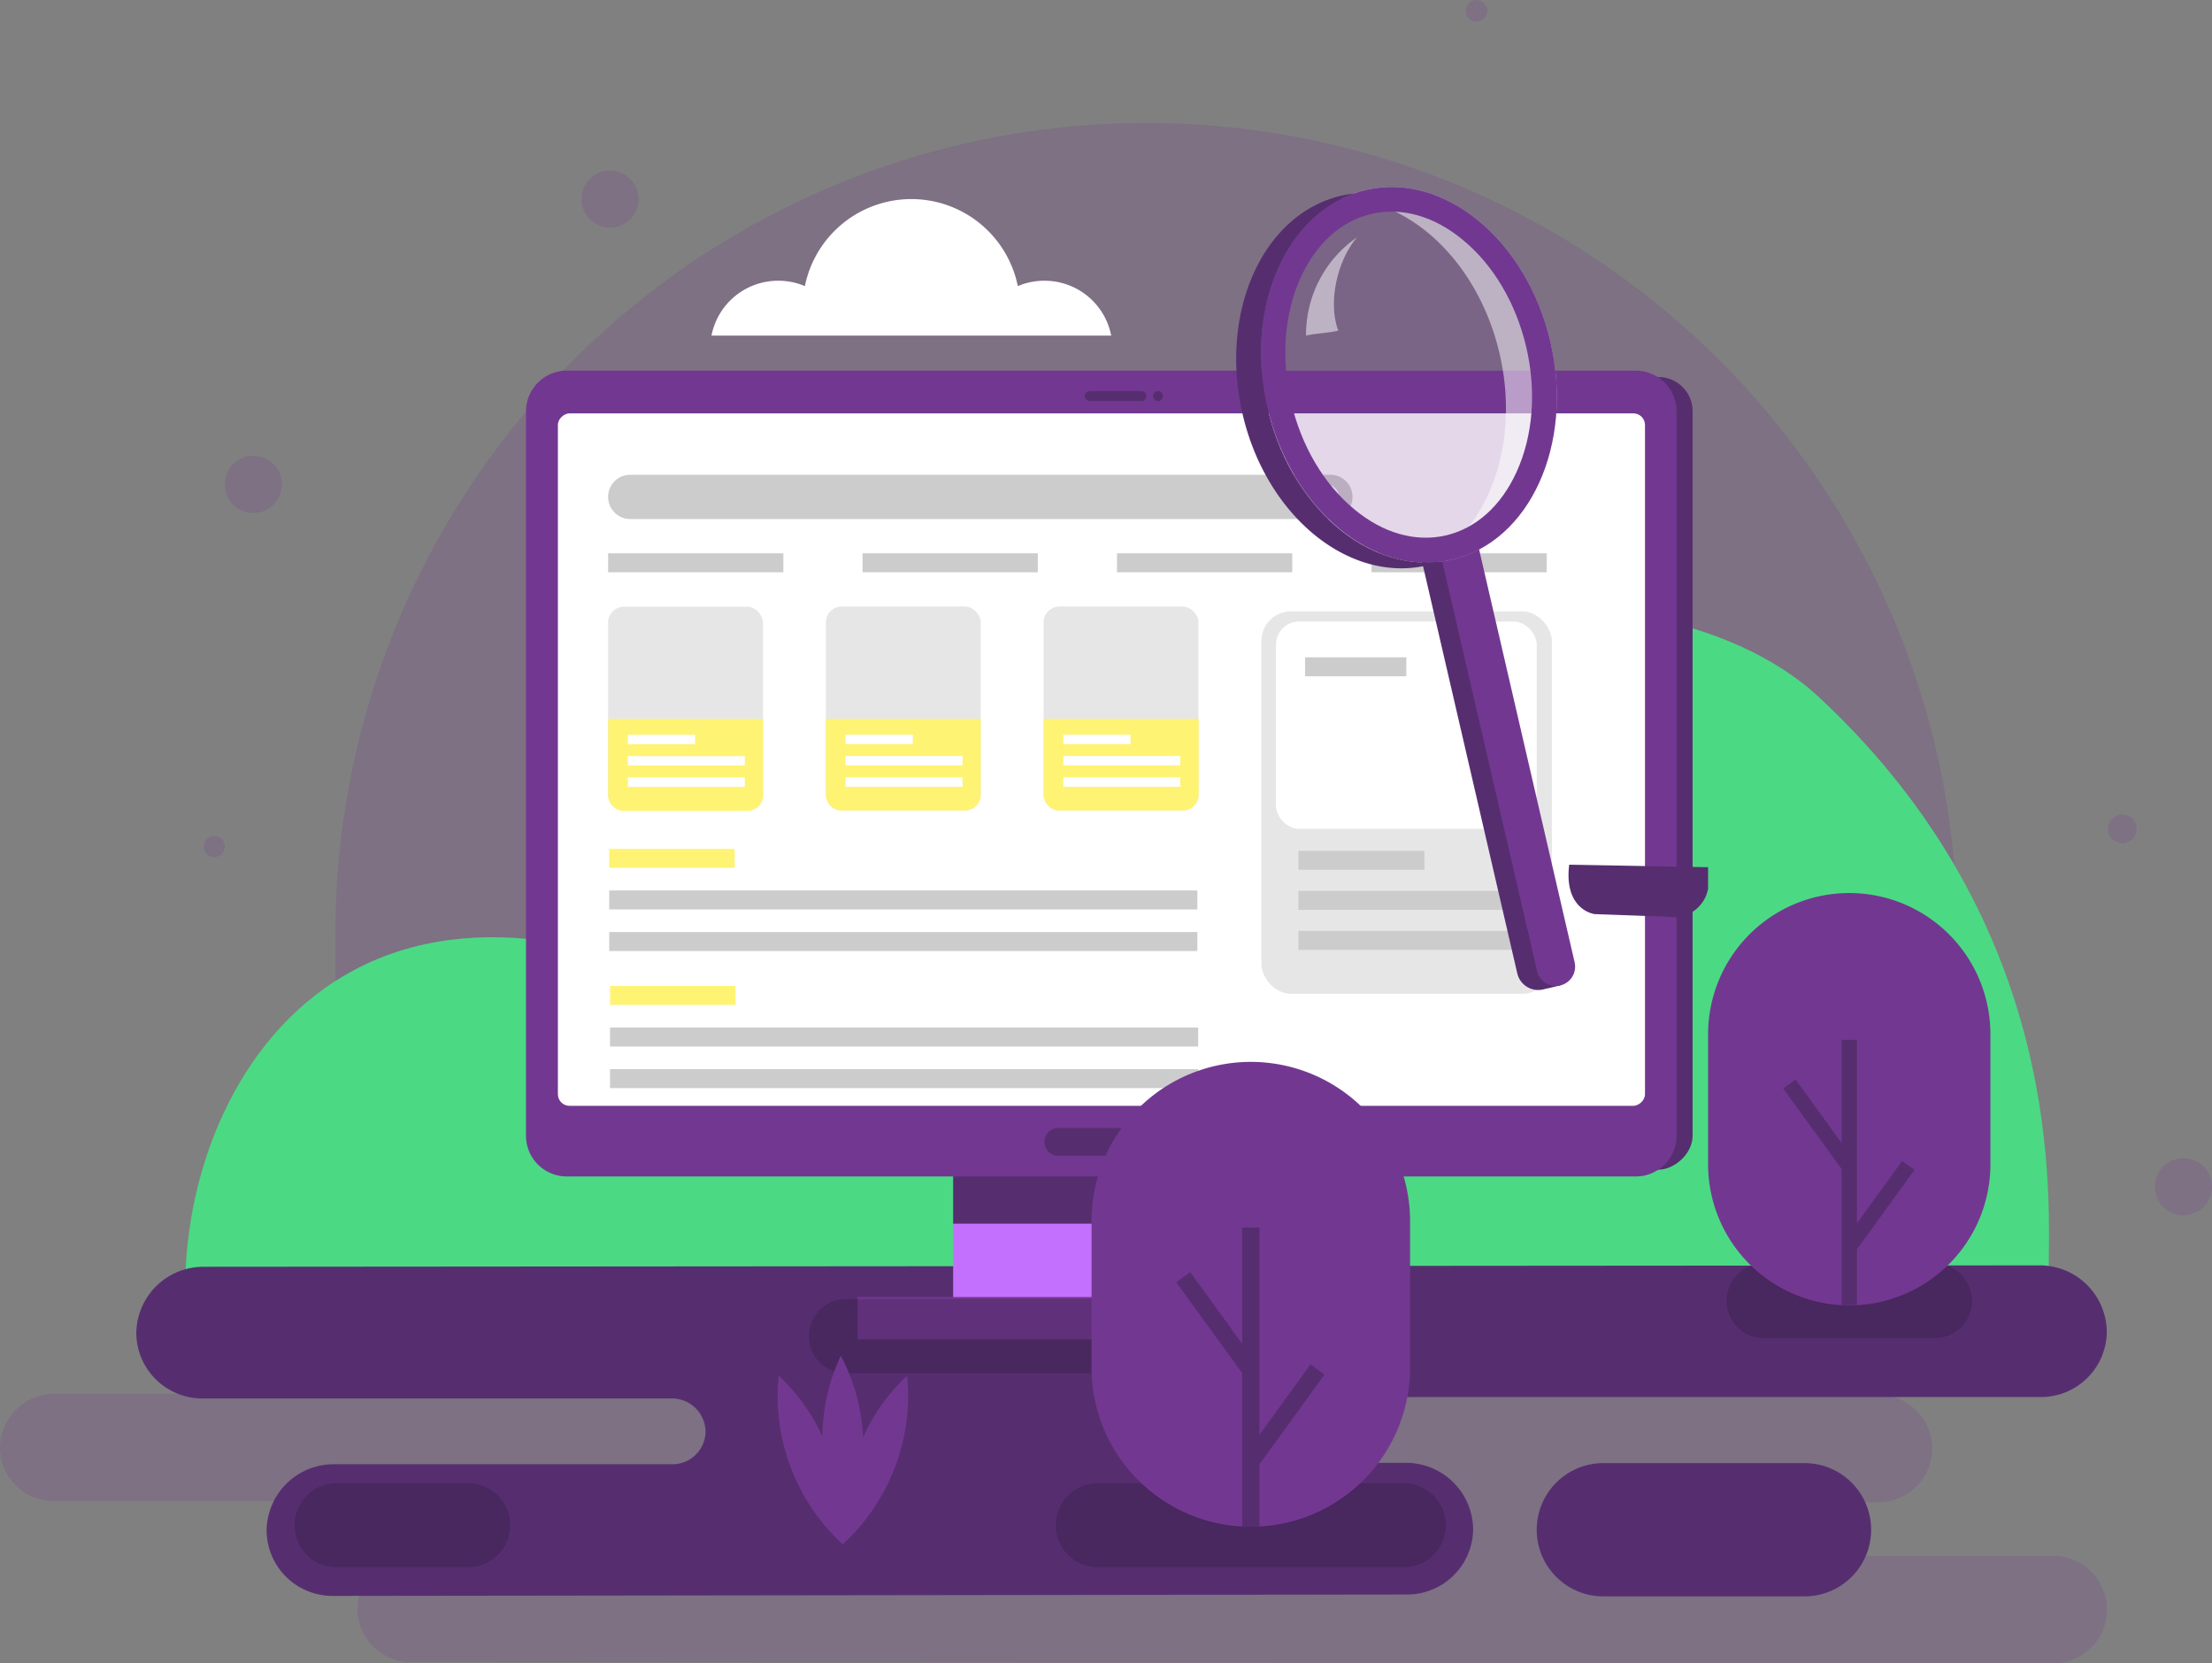 <svg xmlns="http://www.w3.org/2000/svg" viewBox="0 0 411.88 309.62"><rect x="0" y="0" width="411.88" height="309.62" fill="#808080" stroke="none"/><defs><style>.cls-1{opacity:0.2;}.cls-2{fill:#723891;}.cls-3{fill:#fff;}.cls-4{fill:#4cd984;}.cls-5{fill:#562e70;}.cls-6{opacity:0.15;}.cls-7{fill:#c470ff;}.cls-8{fill:#ccc;}.cls-9{fill:#e6e6e6;}.cls-10{fill:#fff373;}.cls-11{opacity:0.5;}</style></defs><g id="Layer_2" data-name="Layer 2"><g id="OBJECTS"><g class="cls-1"><path class="cls-2" d="M213.45,22.89h0a151,151,0,0,1,151,151V225.1a0,0,0,0,1,0,0h-302a0,0,0,0,1,0,0V173.88A151,151,0,0,1,213.45,22.89Z"/></g><path class="cls-3" d="M132.48,62.47a12.63,12.63,0,0,1,12.39-10.21,12.43,12.43,0,0,1,5,1,20.23,20.23,0,0,1,39.65,0,12.48,12.48,0,0,1,5-1,12.64,12.64,0,0,1,12.39,10.21Z"/><path class="cls-4" d="M34.52,237.15c.09-1.94.22-3.87.44-5.8,2.4-21.94,14.26-45,37-53.49,24.52-9.09,52.41,1.57,74.82,14.3,13.72,7.79,29.55,16.84,45,12.34,16-4.68,22.64-21.21,28.63-35.3,9.25-21.76,23.92-43.92,48.23-52.23,22.13-7.56,53.46-2.65,70.1,12.85C385,172.9,381.47,223.2,381.47,237.15,381.47,238.44,34.52,237.15,34.52,237.15Z"/><g class="cls-1"><path class="cls-2" d="M392.29,299.63a10,10,0,0,0-10-10H342.56a5,5,0,0,1-5-5.15,5.13,5.13,0,0,1,5.2-4.84h7a10,10,0,0,0,10-10h0a10,10,0,0,0-10-10l-339.58-.19A10.18,10.18,0,0,0,0,269.63a10,10,0,0,0,10,9.8H92.68a5.14,5.14,0,0,1,5.2,4.84,5,5,0,0,1-5,5.15h-16a10.21,10.21,0,0,0-10.32,9.81,10,10,0,0,0,10,10.18l305.76.21a10,10,0,0,0,10-10Z"/></g><path class="cls-5" d="M37.92,235.81l341.83-.26a12.49,12.49,0,0,1,12.54,12.51,12.26,12.26,0,0,1-12.27,12H250.28a6.27,6.27,0,0,0-6.34,6,6.14,6.14,0,0,0,6.14,6.25h11.67a12.5,12.5,0,0,1,12.55,12.51,12.28,12.28,0,0,1-12.27,12l-200.12.26a12.27,12.27,0,0,1-12.27-12,12.49,12.49,0,0,1,12.54-12.51h63.05a6.14,6.14,0,0,0,6.14-6.25,6.27,6.27,0,0,0-6.34-6H37.65a12.27,12.27,0,0,1-12.27-12A12.49,12.49,0,0,1,37.92,235.81Z"/><path class="cls-5" d="M298.55,297.17H336a12.41,12.41,0,0,0,12.41-12.4h0A12.41,12.41,0,0,0,336,272.36H298.55a12.41,12.41,0,0,0-12.41,12.41h0A12.41,12.41,0,0,0,298.55,297.17Z"/><g class="cls-6"><path d="M360.26,249.09H328.41a6.92,6.92,0,0,1-6.92-6.92h0a6.92,6.92,0,0,1,6.92-6.93h31.85a6.93,6.93,0,0,1,6.93,6.93h0A6.92,6.92,0,0,1,360.26,249.09Z"/></g><path class="cls-2" d="M344.34,243h0a26.29,26.29,0,0,1-26.29-26.29V192.53a26.29,26.29,0,0,1,26.29-26.29h0a26.28,26.28,0,0,1,26.28,26.29v24.14A26.28,26.28,0,0,1,344.34,243Z"/><rect class="cls-5" x="342.91" y="193.56" width="2.86" height="49.39"/><rect class="cls-5" x="337.33" y="199.98" width="2.86" height="19" transform="translate(-58.45 238.84) rotate(-35.96)"/><rect class="cls-5" x="340.85" y="222.92" width="18.27" height="2.86" transform="translate(-37.14 375.88) rotate(-54.04)"/><rect class="cls-7" x="177.48" y="197.9" width="54.15" height="46.02"/><rect class="cls-5" x="228.96" y="213.94" width="7.89" height="29.98" transform="translate(465.82 457.86) rotate(180)"/><rect class="cls-5" x="215.54" y="241.44" width="21.31" height="7.9"/><rect class="cls-2" x="159.69" y="241.44" width="55.84" height="7.9"/><rect class="cls-5" x="177.48" y="210.66" width="59.37" height="17.13"/><rect class="cls-5" x="135.49" y="38.06" width="147.56" height="211.8" rx="6.36" transform="translate(65.31 353.23) rotate(-90)"/><rect class="cls-2" x="131.28" y="38.06" width="147.56" height="211.8" rx="6.36" transform="translate(61.1 349.02) rotate(-90)"/><path class="cls-2" d="M304.6,219H105.52a7.59,7.59,0,0,1-7.58-7.58V76.54A7.59,7.59,0,0,1,105.52,69H304.6a7.59,7.59,0,0,1,7.58,7.58V211.38A7.59,7.59,0,0,1,304.6,219ZM105.52,71.4a5.14,5.14,0,0,0-5.14,5.14V211.38a5.14,5.14,0,0,0,5.14,5.14H304.6a5.14,5.14,0,0,0,5.14-5.14V76.54a5.14,5.14,0,0,0-5.14-5.14Z"/><path class="cls-5" d="M212.05,215.16h-15a2.59,2.59,0,0,1-2.59-2.59h0a2.59,2.59,0,0,1,2.59-2.59h15a2.59,2.59,0,0,1,2.59,2.59h0A2.59,2.59,0,0,1,212.05,215.16Z"/><path class="cls-5" d="M212.52,74.66H202.9a.93.93,0,0,1-.92-.93h0a.92.92,0,0,1,.92-.92h9.62a.93.93,0,0,1,.93.92h0A.93.93,0,0,1,212.52,74.66Z"/><path class="cls-5" d="M216.56,73.74a.93.93,0,1,1-.93-.93A.93.93,0,0,1,216.56,73.74Z"/><rect class="cls-3" x="140.64" y="40.19" width="128.9" height="202.42" rx="2.16" transform="translate(63.69 346.49) rotate(-90)"/><path class="cls-8" d="M247.72,96.62H117.35a4.12,4.12,0,0,1-4.12-4.12h0a4.11,4.11,0,0,1,4.12-4.12H247.72a4.11,4.11,0,0,1,4.12,4.12h0A4.12,4.12,0,0,1,247.72,96.62Z"/><rect class="cls-8" x="113.23" y="103" width="32.63" height="3.53"/><rect class="cls-8" x="160.61" y="103" width="32.63" height="3.53"/><rect class="cls-8" x="255.38" y="103" width="32.63" height="3.53"/><rect class="cls-8" x="207.99" y="103" width="32.63" height="3.53"/><path class="cls-3" d="M249.29,92.5A2.32,2.32,0,1,1,247,90.18,2.31,2.31,0,0,1,249.29,92.5Z"/><rect class="cls-9" x="113.23" y="112.94" width="28.84" height="37.96" rx="2.94"/><path class="cls-10" d="M113.23,133.83V148a2.94,2.94,0,0,0,2.94,2.94h23a2.93,2.93,0,0,0,2.94-2.94V133.83Z"/><rect class="cls-3" x="116.91" y="136.77" width="12.51" height="1.77"/><rect class="cls-3" x="116.91" y="140.74" width="21.77" height="1.77"/><rect class="cls-3" x="116.91" y="144.71" width="21.77" height="1.77"/><rect class="cls-9" x="153.78" y="112.91" width="28.84" height="37.96" rx="2.94"/><path class="cls-10" d="M153.78,133.81v14.12a2.93,2.93,0,0,0,2.94,2.94h22.95a2.94,2.94,0,0,0,2.94-2.94V133.81Z"/><rect class="cls-3" x="157.45" y="136.75" width="12.51" height="1.77"/><rect class="cls-3" x="157.45" y="140.72" width="21.77" height="1.77"/><rect class="cls-3" x="157.45" y="144.69" width="21.77" height="1.77"/><rect class="cls-9" x="194.32" y="112.91" width="28.84" height="37.96" rx="2.94"/><path class="cls-10" d="M194.32,133.81v14.12a2.94,2.94,0,0,0,2.94,2.94h23a2.94,2.94,0,0,0,2.94-2.94V133.81Z"/><rect class="cls-3" x="198" y="136.75" width="12.51" height="1.77"/><rect class="cls-3" x="198" y="140.72" width="21.77" height="1.77"/><rect class="cls-3" x="198" y="144.69" width="21.77" height="1.77"/><rect class="cls-9" x="234.87" y="113.8" width="54.09" height="71.2" rx="5.52"/><rect class="cls-8" x="241.77" y="158.39" width="23.46" height="3.53"/><rect class="cls-8" x="241.77" y="165.84" width="40.84" height="3.53"/><rect class="cls-8" x="241.77" y="173.29" width="40.84" height="3.53"/><rect class="cls-3" x="237.59" y="115.7" width="48.55" height="38.59" rx="4.3"/><rect class="cls-8" x="243.01" y="122.36" width="18.85" height="3.53"/><rect class="cls-10" x="113.44" y="158.02" width="23.36" height="3.53"/><rect class="cls-8" x="113.44" y="165.76" width="109.51" height="3.53"/><rect class="cls-8" x="113.44" y="173.5" width="109.51" height="3.53"/><rect class="cls-10" x="113.59" y="183.54" width="23.37" height="3.53"/><rect class="cls-8" x="113.59" y="191.28" width="109.51" height="3.53"/><rect class="cls-8" x="113.59" y="199.02" width="109.51" height="3.53"/><g class="cls-6"><path d="M245.89,255.65H157.56a6.92,6.92,0,0,1-6.93-6.92h0a6.93,6.93,0,0,1,6.93-6.93h88.33a6.92,6.92,0,0,1,6.92,6.93h0A6.92,6.92,0,0,1,245.89,255.65Z"/></g><g class="cls-6"><path d="M261.4,291.74h-57a7.81,7.81,0,0,1-7.81-7.81h0a7.81,7.81,0,0,1,7.81-7.82h57a7.82,7.82,0,0,1,7.81,7.82h0A7.81,7.81,0,0,1,261.4,291.74Z"/></g><g class="cls-6"><path d="M87.14,291.74H62.67a7.82,7.82,0,0,1-7.82-7.81h0a7.82,7.82,0,0,1,7.82-7.82H87.14A7.81,7.81,0,0,1,95,283.93h0A7.81,7.81,0,0,1,87.14,291.74Z"/></g><path class="cls-2" d="M232.91,284.21h0a29.65,29.65,0,0,1-29.66-29.65V227.33a29.66,29.66,0,0,1,29.66-29.66h0a29.66,29.66,0,0,1,29.65,29.66v27.23A29.65,29.65,0,0,1,232.91,284.21Z"/><rect class="cls-5" x="231.29" y="228.5" width="3.23" height="55.72"/><rect class="cls-5" x="225" y="235.73" width="3.23" height="21.43" transform="translate(-101.53 180.02) rotate(-35.96)"/><rect class="cls-5" x="228.97" y="261.62" width="20.6" height="3.23" transform="translate(-114.28 302.48) rotate(-54.06)"/><path class="cls-2" d="M168.91,256.09a35.93,35.93,0,0,0-8.2,11.48,36.75,36.75,0,0,0-4.14-15.21,36,36,0,0,0-3.43,15.09A35.79,35.79,0,0,0,145,256.09a37.54,37.54,0,0,0,11.93,31.4c0-.61,0-1.21,0-1.81v0c0,.58,0,1.18,0,1.77A37.57,37.57,0,0,0,168.91,256.09Z"/><g class="cls-1"><path class="cls-2" d="M411.88,220.91a5.31,5.31,0,1,1-5.31-5.31A5.31,5.31,0,0,1,411.88,220.91Z"/><path class="cls-2" d="M52.48,90.18a5.31,5.31,0,1,1-5.31-5.31A5.31,5.31,0,0,1,52.48,90.18Z"/><path class="cls-2" d="M118.9,37.06a5.31,5.31,0,1,1-5.31-5.31A5.31,5.31,0,0,1,118.9,37.06Z"/><circle class="cls-2" cx="39.9" cy="157.58" r="1.96"/><path class="cls-2" d="M276.94,2a2,2,0,1,1-2-2A2,2,0,0,1,276.94,2Z"/><path class="cls-2" d="M397.85,154.29a2.66,2.66,0,1,1-2.65-2.66A2.65,2.65,0,0,1,397.85,154.29Z"/></g><path class="cls-5" d="M310.57,170.65l-13.64-.49c-2-.34-5.59-2.41-4.74-9.2l25.86.47v4A6.47,6.47,0,0,1,310.57,170.65Z"/><path class="cls-5" d="M290.53,183.44l-3.23.75a4,4,0,0,1-4.78-3l-17.74-76.65,3.74-.87Z"/><path class="cls-2" d="M290.53,183.44h0a3.6,3.6,0,0,1-4.32-2.69l-17.83-77,7-1.62,17.82,77A3.6,3.6,0,0,1,290.53,183.44Z"/><g class="cls-1"><path class="cls-2" d="M288.7,63.66c4.4,19-3.84,37.15-18.41,40.52s-30-9.3-34.34-28.31,3.84-37.14,18.41-40.52S284.3,44.66,288.7,63.66Z"/></g><g class="cls-11"><path class="cls-3" d="M254.36,35.35A21.46,21.46,0,0,0,249.75,37c13,.07,25.57,12,29.48,28.85S277.05,99,265.42,104.71a21.24,21.24,0,0,0,4.87-.53c14.57-3.37,22.81-21.51,18.41-40.52S268.93,32,254.36,35.35Z"/></g><path class="cls-2" d="M255.39,39.82c5.63-1.3,11.68.42,17,4.84,5.71,4.7,9.9,11.82,11.81,20s1.26,16.45-1.81,23.19c-2.87,6.32-7.55,10.52-13.18,11.82s-11.67-.41-17-4.83c-5.71-4.71-9.91-11.83-11.81-20s-1.26-16.45,1.8-23.19c2.88-6.33,7.56-10.53,13.18-11.83m-1-4.47C239.79,38.73,231.55,56.87,236,75.87s19.77,31.68,34.34,28.31S293.1,82.67,288.7,63.66,268.93,32,254.36,35.35Z"/><g class="cls-11"><path class="cls-3" d="M252.67,44.19a22,22,0,0,0-9.48,18.28c1.82-.43,4.21-.48,6-.92C247.23,56.3,249,48.47,252.67,44.19Z"/></g><path class="cls-5" d="M236,75.87c-4.17-18,3-35.2,16.14-39.84a20.59,20.59,0,0,0-2.33.39C235.19,39.79,227,57.93,231.34,76.94s19.78,31.68,34.35,28.31a19.6,19.6,0,0,0,2.26-.68C254.11,106.17,240.11,93.87,236,75.87Z"/></g></g></svg>